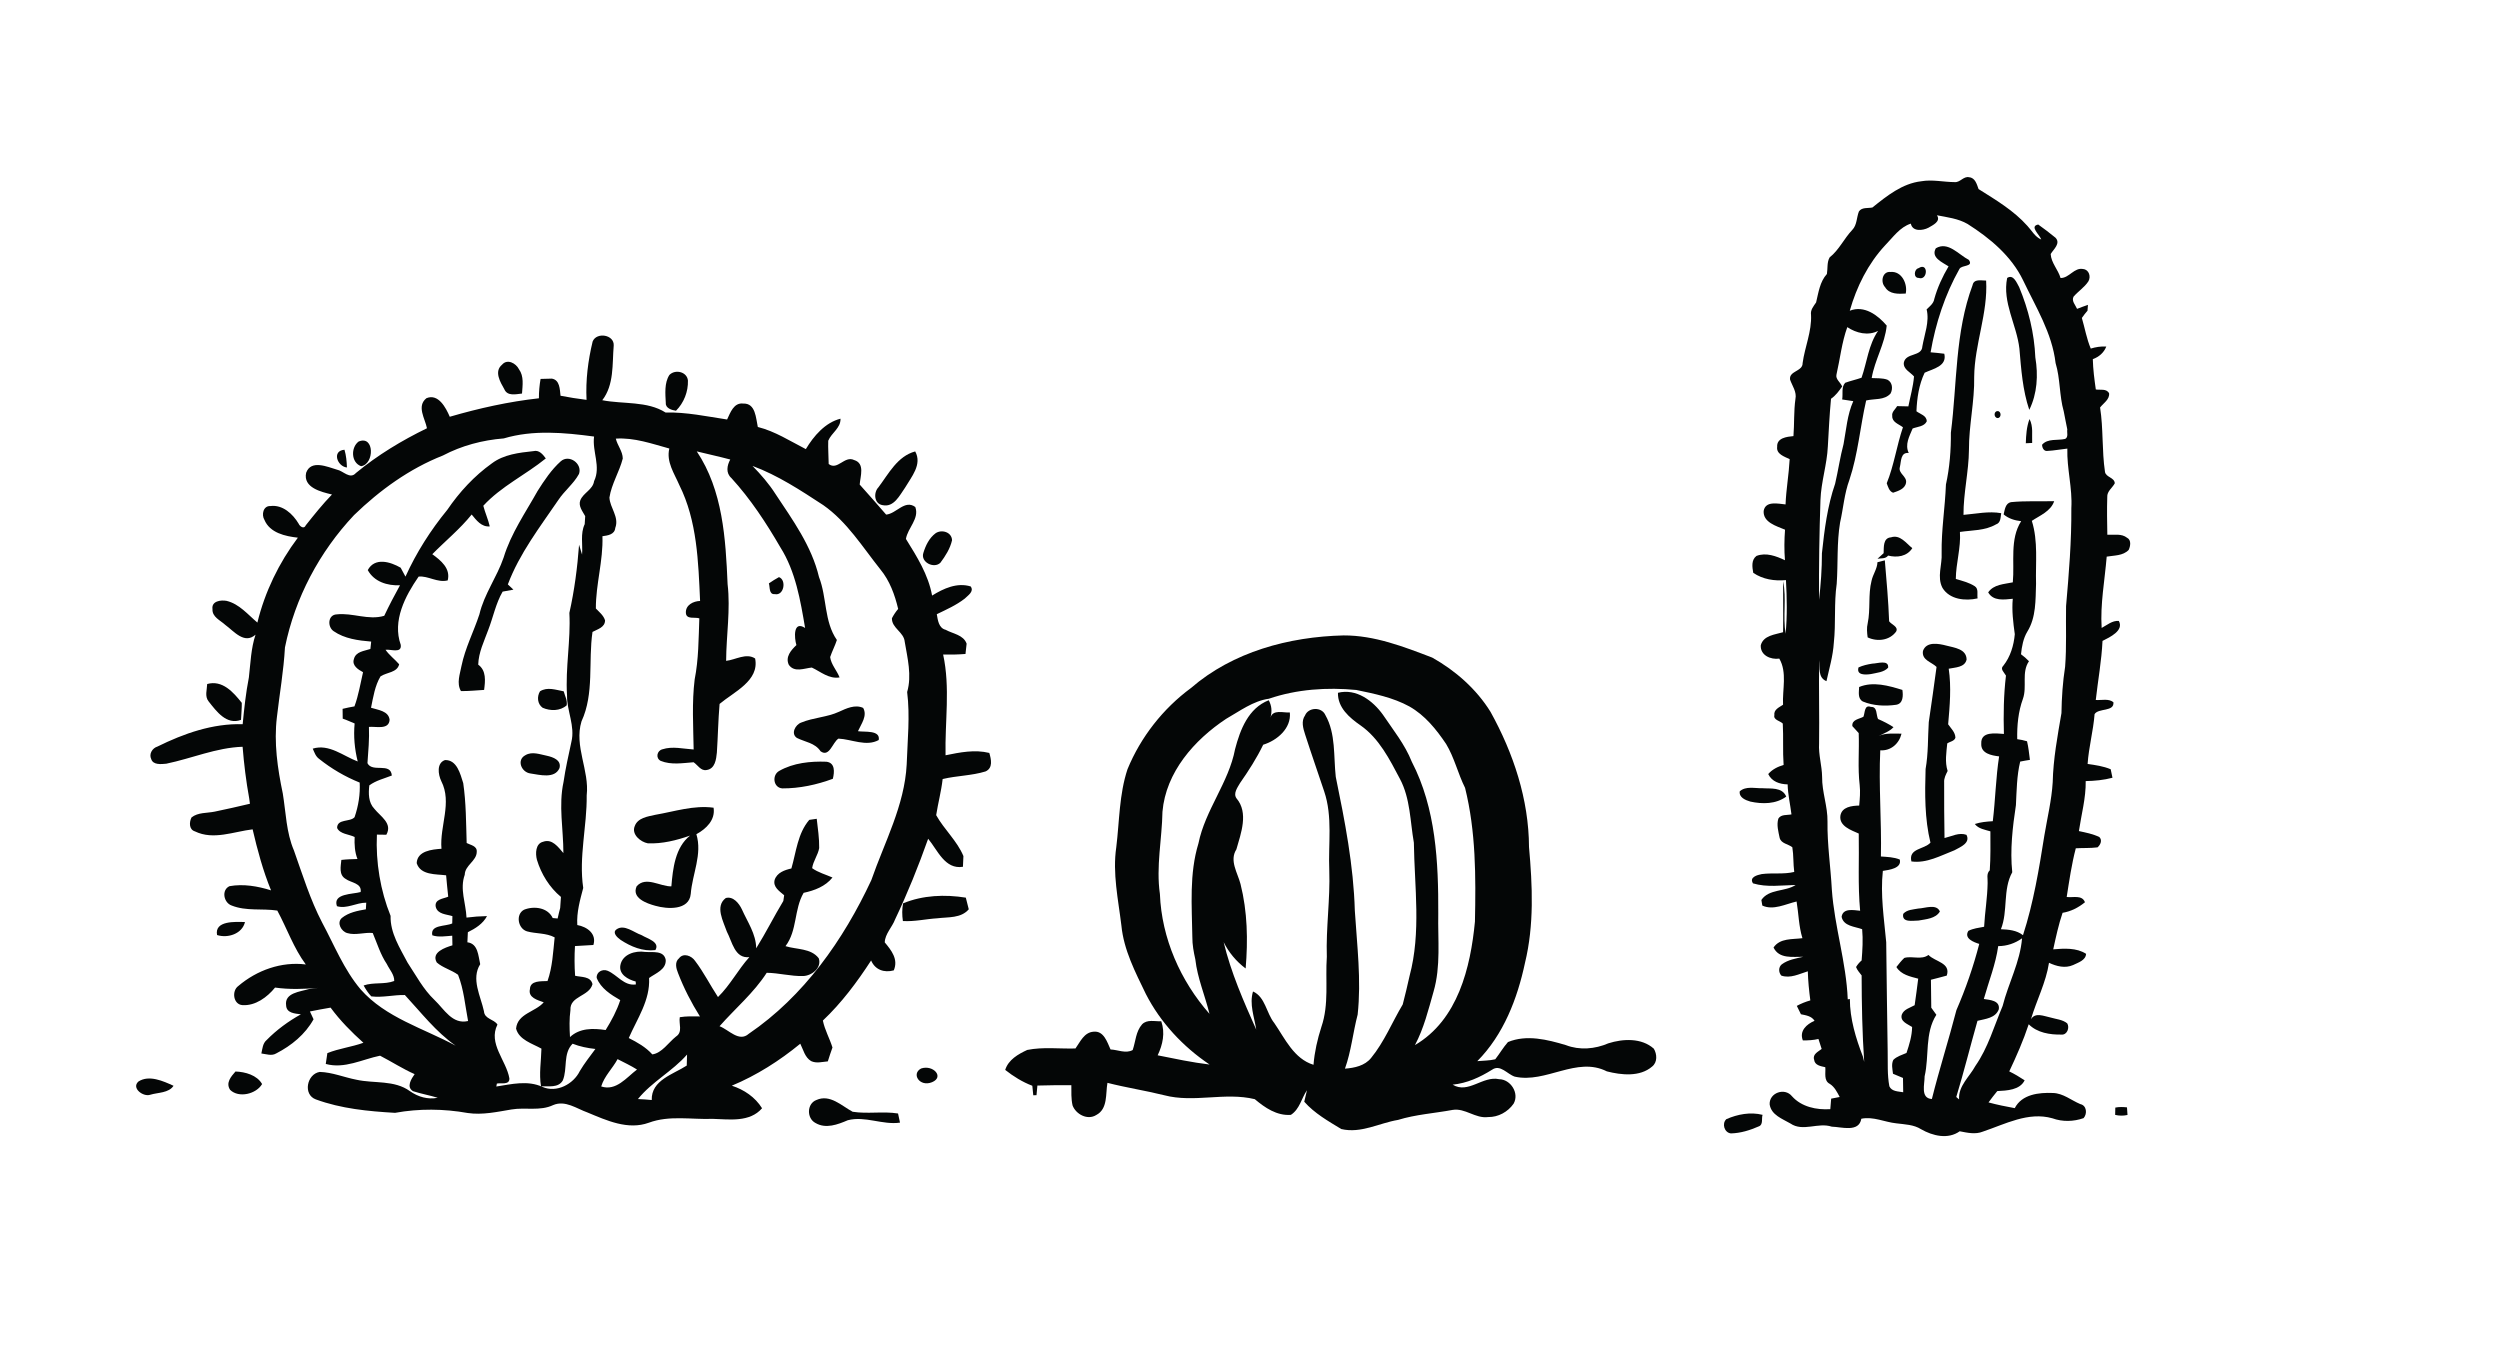 <svg width="480" height="261" viewBox="0 0 480 261" fill="none" xmlns="http://www.w3.org/2000/svg">
<path d="M118.574 203.352C117.613 205.145 116.032 206.606 115.43 208.597C118.288 209.546 120.286 206.889 122.304 205.347C121.1 204.589 119.807 203.991 118.574 203.352ZM122.483 211.018C123.367 211.061 124.25 211.111 125.133 211.204C125.02 207.389 129.254 206.276 131.855 204.589C131.876 203.858 131.878 203.16 131.915 202.472C129.101 205.693 125.156 207.7 122.483 211.018V211.018ZM118.235 84.216C118.538 85.527 119.552 86.644 119.573 88.032C118.921 90.6 117.418 92.897 117.011 95.523C117.099 97.517 118.93 99.253 118.13 101.366C118.008 102.647 116.677 102.814 115.669 102.955C115.833 107.639 114.385 112.176 114.406 116.831C115.05 117.513 115.875 118.14 116.171 119.11C116.157 120.471 114.727 120.805 113.759 121.33C112.925 127.024 114.13 133.125 111.646 138.508C110.199 143.3 113.199 147.903 112.646 152.712C112.715 158.652 111.102 164.52 111.979 170.484C111.368 172.806 110.689 175.152 110.84 177.607C112.728 177.95 114.596 179.279 113.931 181.438C112.754 181.516 111.571 181.558 110.394 181.644C110.281 183.53 110.286 185.436 110.419 187.345C111.593 187.643 113.395 187.404 113.759 188.955C113.138 191.345 109.364 191.212 109.526 193.923C109.29 195.635 109.334 197.371 109.438 199.119C111.309 197.36 113.877 197.407 116.283 197.765C117.415 195.942 118.431 194.048 119.092 192.025C117.301 190.987 115.353 189.774 114.568 187.761C114.464 186.61 115.699 185.981 116.666 186.391C118.532 187.176 119.815 189.348 122.088 189.013C122.075 188.868 122.066 188.587 122.052 188.45C120.6 188.077 118.781 187.098 119.113 185.312C119.513 183.188 121.984 182.484 123.839 182.767C125.231 182.9 127.474 182.393 127.82 184.309C127.92 186.175 125.858 186.874 124.624 187.775C124.852 192.044 122.344 195.572 120.723 199.303C122.359 200.133 123.984 201.038 125.245 202.444C127.082 202.198 128.357 200.15 129.793 199.017C131.154 198.136 130.28 196.546 130.519 195.302C131.802 195.092 133.094 195.137 134.386 195.157C132.726 192.506 131.299 189.734 130.182 186.827C129.808 185.914 129.511 184.706 130.373 183.99C131.222 182.874 132.794 183.515 133.456 184.495C135.112 186.669 136.344 189.137 137.853 191.435C140.198 189.145 141.695 186.193 143.874 183.77C141.049 184.081 140.581 180.784 139.562 178.891C138.895 176.924 137.217 174.009 139.355 172.419C140.77 172.034 141.896 173.436 142.441 174.591C143.513 177.013 145.157 179.306 145.189 182.072C147.044 179.104 148.597 175.966 150.4 172.988C150.442 172.717 150.517 172.158 150.559 171.887C149.645 171.104 148.383 170.31 148.728 168.942C149.193 167.534 150.654 167.04 151.947 166.745C152.871 163.572 153.142 160.031 155.378 157.415C155.728 157.365 156.445 157.258 156.813 157.209C157.024 159.061 157.311 160.933 157.283 162.829C157.057 164.167 156.132 165.307 155.931 166.688C157.098 167.529 158.517 167.901 159.836 168.483C158.477 170.189 156.387 170.98 154.298 171.423C152.429 174.62 153.106 178.638 150.817 181.662C152.959 182.335 155.699 182.03 157.2 183.987C157.838 185.801 155.836 187.377 154.176 187.398C151.843 187.459 149.539 186.807 147.209 186.775C144.725 190.635 141.169 193.614 138.153 197.034C139.938 197.706 141.893 200.152 143.753 198.495C154.347 191.283 161.937 180.472 167.292 168.993C169.831 161.688 173.672 154.659 174.083 146.792C174.241 142.151 174.748 137.477 174.173 132.866C175.097 129.685 174.238 126.376 173.707 123.213C173.555 121.363 171.195 120.598 171.249 118.702C171.591 118.048 171.982 117.455 172.448 116.915C171.802 114.191 170.824 111.492 169.031 109.322C165.597 105.021 162.654 100.198 158.074 96.988C153.73 94.15 149.362 91.269 144.479 89.455C146.091 91.109 147.632 92.871 148.886 94.838C152.199 99.833 155.842 104.854 157.247 110.791C158.786 114.714 158.205 119.318 160.681 122.877C160.327 123.99 159.761 125.037 159.389 126.158C159.577 127.602 160.677 128.722 161.2 130.064C159.157 130.406 157.59 128.975 155.868 128.168C154.384 128.322 152.522 129.171 151.451 127.643C150.737 126.108 151.897 124.831 152.911 123.855C152.491 122.482 152.256 119.072 154.579 120.568C153.682 115.284 152.76 109.719 149.829 105.083C147.104 100.386 144.111 95.817 140.431 91.79C139.318 90.814 139.58 89.375 140.209 88.227C138.072 87.656 135.916 87.195 133.778 86.666C138.789 94.16 139.325 103.424 139.698 112.147C140.274 117.047 139.445 121.967 139.416 126.884C141.217 126.688 143.273 125.309 144.985 126.429C145.842 130.716 140.888 132.848 138.16 135.152C137.892 138.267 137.847 141.372 137.639 144.488C137.509 145.778 137.303 147.618 135.663 147.844C134.568 148.068 133.955 146.868 133.17 146.352C131.081 146.505 128.866 146.91 126.848 146.087C125.825 145.548 126.138 144.127 127.175 143.867C129.107 143.233 131.202 143.778 133.181 143.902C133.112 139.416 132.824 134.898 133.376 130.447C134.141 126.581 134.125 122.632 134.271 118.723C133.445 118.427 131.769 119.009 131.688 117.679C131.604 116.154 133.122 115.423 134.417 115.383C134.077 107.877 133.866 100.018 130.437 93.148C129.479 90.917 127.892 88.677 128.51 86.116C125.141 85.195 121.789 83.985 118.235 84.216V84.216ZM96.727 84.175C92.642 84.501 88.656 85.553 85.036 87.458C78.609 89.99 72.918 94.116 67.975 98.902C61.343 105.937 56.623 114.822 54.711 124.305C54.464 128.799 53.675 133.218 53.166 137.679C52.567 142.589 53.285 147.535 54.297 152.354C54.899 156.013 54.952 159.826 56.436 163.289C58.09 167.956 59.555 172.72 61.846 177.124C64.181 181.47 66.014 186.134 69.232 189.952C74.046 195.407 81.289 197.416 87.49 200.775C83.686 198.114 80.856 194.409 77.735 191.045C75.584 190.992 73.449 191.578 71.287 191.304C70.684 190.674 70.22 189.946 69.815 189.211C71.715 188.542 73.818 189.07 75.693 188.349C75.728 187.133 74.769 186.145 74.279 185.11C73.047 183.271 72.418 181.16 71.565 179.136C69.953 178.971 68.292 179.622 66.706 179.16C65.523 178.871 64.585 177.16 65.64 176.245C66.955 175.185 68.648 174.867 70.247 174.589C70.265 174.267 70.309 173.63 70.318 173.315C68.404 173.303 66.59 174.562 64.692 173.989C63.835 171.514 67.726 171.718 69.245 171.268C69.498 169.531 67.38 169.513 66.356 168.744C65.016 167.974 65.429 166.31 65.54 165.105C66.556 164.981 67.595 164.959 68.633 164.929C68.102 163.569 68.032 162.121 68.09 160.702C67.007 160.161 65.281 160.163 64.727 158.973C64.711 157.16 67.234 157.878 68.079 156.898C68.812 154.75 69.182 152.505 69.059 150.256C66.258 149.129 63.622 147.583 61.267 145.703C60.592 145.216 60.359 144.435 60.047 143.737C63.197 142.772 65.903 145.163 68.681 146.203C68.085 143.812 67.857 141.356 68.088 138.903C67.331 138.61 66.559 138.222 65.801 137.979C65.797 137.519 65.781 136.566 65.778 136.098C66.532 135.915 67.284 135.758 68.054 135.627C68.846 133.496 69.191 131.243 69.704 129.062C68.782 128.568 67.537 127.784 67.946 126.554C68.303 125.075 69.947 125.003 71.116 124.602C71.159 124.254 71.231 123.541 71.267 123.185C68.788 122.978 66.16 122.64 64.058 121.185C62.83 120.359 62.93 118.022 64.659 117.96C67.707 117.613 70.726 119.145 73.773 118.236C74.714 116.247 75.731 114.302 76.798 112.375C74.37 112.476 71.84 111.706 70.61 109.459C71.958 106.954 74.953 107.856 76.928 109.001C77.236 109.554 77.543 110.124 77.849 110.712C79.938 106.1 82.671 101.804 85.88 97.888C88.215 94.466 91.059 91.382 94.438 88.968C96.725 87.246 99.661 86.913 102.426 86.617C103.497 86.341 104.229 87.238 104.794 88.02C100.892 91.185 96.236 93.367 92.794 97.106C93.131 98.426 93.724 99.702 94.034 101.072C92.414 101.205 91.465 99.876 90.56 98.787C88.311 101.582 85.506 103.859 83 106.408C84.618 107.586 86.548 109.121 85.963 111.436C84.017 111.942 82.177 110.511 80.376 110.707C77.794 114.445 75.303 119.19 76.941 123.806C77.181 125.531 74.978 124.601 74.021 124.761C74.74 125.802 75.799 126.573 76.639 127.541C76.262 129.155 74.239 129.072 73.059 129.864C71.978 131.671 71.662 133.832 71.237 135.887C72.544 136.316 74.615 136.477 74.804 138.209C74.662 140.205 72.149 139.427 70.835 139.568C70.93 141.894 70.72 144.211 70.552 146.529C71.494 148.419 75.017 146.281 75.232 148.9C73.769 149.479 72.194 149.843 70.907 150.793C70.736 152.32 70.712 154.072 71.869 155.279C73.027 156.75 75.422 158.069 74.177 160.271C73.735 160.258 72.825 160.249 72.366 160.245C72.122 165.522 73.037 171.027 74.993 175.847C74.9 179.129 76.775 182.007 78.252 184.823C79.876 187.268 81.255 189.937 83.426 191.998C85.282 193.752 86.839 196.749 89.871 196.035C89.3 193.058 89.064 189.988 87.945 187.157C86.67 186.219 85.022 185.824 83.86 184.795C82.742 182.832 85.473 181.931 86.864 181.503C86.84 180.855 86.84 180.243 86.831 179.655C85.561 179.738 84.235 179.998 83.004 179.581C82.57 177.501 85.519 177.916 86.83 177.299C86.84 176.95 86.852 176.244 86.862 175.895C85.706 175.531 84.029 175.551 83.662 174.12C83.381 172.623 85.118 172.57 86.057 172.163C85.901 170.78 85.778 169.415 85.655 168.059C83.688 167.807 80.745 168.073 80.004 165.72C80.114 163.358 82.954 163.09 84.762 162.963C84.392 158.604 86.851 154.114 84.723 149.969C84.105 148.675 83.809 146.497 85.442 145.931C87.741 145.869 88.386 148.618 88.94 150.361C89.496 154.163 89.48 158.017 89.6 161.858C90.329 162.253 91.619 162.4 91.535 163.538C91.536 165.308 89.267 166.12 89.232 167.948C88.243 170.702 89.451 173.408 89.568 176.177C90.866 176.009 92.187 175.911 93.507 175.889C92.725 177.364 91.295 178.259 89.828 178.983C89.793 179.603 89.758 180.249 89.739 180.921C91.808 181.184 91.818 183.507 92.198 185.126C90.415 187.968 92.288 191.229 92.919 194.157C93.021 195.682 94.842 195.658 95.51 196.715C93.678 200.372 97.203 203.578 97.802 207.049C97.858 208.378 96.196 207.872 95.4 208.045C95.371 208.189 95.32 208.477 95.291 208.612C98.213 208.159 101.324 207.379 104.146 208.685C106.86 209.885 110.108 208.157 111.328 205.639C112.213 204.15 113.29 202.793 114.316 201.401C112.815 201.24 111.326 200.942 109.937 200.392C108.054 202.304 109.002 205.164 108.061 207.435C107.201 208.942 105.3 208.496 103.876 208.584C103.469 206.164 103.903 203.752 103.955 201.337C102.196 200.359 99.638 199.648 99.087 197.488C99.365 194.578 102.811 194.302 104.395 192.441C103.241 192.025 101.366 191.555 101.744 189.923C101.793 188.206 103.896 188.436 105.123 188.36C106.076 185.673 106.192 182.792 106.493 179.976C104.842 179.095 102.913 179.304 101.183 178.821C99.445 178.304 98.953 175.55 100.612 174.67C102.497 173.907 105.168 174.221 106.122 176.264C106.343 176.288 106.818 176.327 107.064 176.351C107.229 175.641 107.376 174.981 107.556 174.323C107.602 173.592 107.657 172.888 107.701 172.208C105.49 170.376 103.912 167.812 103.088 165.075C102.774 163.875 102.819 161.962 104.275 161.62C106.013 160.972 107.19 162.656 108.17 163.79C108.181 159.238 107.213 154.659 108.201 150.126C108.573 147.533 109.164 144.989 109.705 142.443C110.455 139.41 108.818 136.496 108.87 133.486C108.535 128.201 109.603 122.956 109.319 117.681C110.284 113.378 110.86 108.978 111.181 104.589C111.359 105.206 111.545 105.833 111.756 106.485C111.915 104.507 111.394 102.485 112.263 100.638C112.287 100.094 112.327 99.585 112.358 99.1C111.848 98.167 111.009 97.165 111.414 96.07C111.983 94.614 113.829 94.028 114.063 92.385C115.41 89.59 113.68 86.707 114.06 83.817C108.322 83.049 102.364 82.497 96.727 84.175V84.175ZM113.788 65.567C114.53 63.699 117.994 64.24 117.831 66.379C117.536 69.894 117.933 73.878 115.637 76.842C119.647 77.628 124.252 76.96 127.788 79.204C131.755 79.104 135.679 79.947 139.602 80.544C140.217 79.242 140.887 77.254 142.709 77.484C145.094 77.399 145.122 80.284 145.5 81.979C148.803 82.805 151.693 84.682 154.721 86.232C156.222 83.722 158.44 81.122 161.379 80.389C161.43 82.211 159.652 83.088 159.021 84.618C158.971 86.089 159.09 87.581 159.107 89.088C160.796 90.403 162.149 87.421 163.987 88.325C166.121 88.972 165.175 91.438 165.061 93.035C166.777 94.93 168.449 96.866 170.138 98.803C172.074 98.654 173.728 95.851 175.736 97.346C176.557 99.581 174.286 101.355 173.936 103.472C176.043 106.875 178.234 110.324 178.962 114.352C181.153 112.985 183.774 111.792 186.371 112.597C187.084 113.579 185.82 114.334 185.224 114.938C183.597 116.202 181.693 117.042 179.864 117.926C180.062 119.038 180.214 120.582 181.557 120.918C182.939 121.689 184.993 121.883 185.591 123.585C185.535 124.077 185.421 125.069 185.373 125.561C183.941 125.674 182.51 125.709 181.082 125.669C182.474 132.064 181.405 138.543 181.545 145.013C184.3 144.453 187.141 143.87 189.947 144.563C190.303 145.781 190.698 147.452 189.224 148.116C186.546 148.942 183.705 148.921 180.989 149.575C180.728 151.899 180.11 154.179 179.746 156.508C181.267 159.257 183.758 161.429 184.976 164.365C184.962 164.875 184.916 165.904 184.884 166.422C181.422 166.987 180.023 163.22 178.204 161.042C176.345 166.298 174.258 171.48 171.86 176.517C171.307 178.007 169.926 179.295 169.871 180.936C171.146 182.469 172.518 184.176 171.607 186.311C169.772 186.812 168.019 186.218 167.254 184.409C164.566 188.553 161.594 192.544 157.992 195.947C158.349 197.744 159.29 199.37 159.835 201.121C159.53 201.998 159.216 202.857 158.943 203.785C157.868 203.873 156.744 204.216 155.729 203.728C154.524 203.004 154.242 201.55 153.654 200.393C149.664 203.666 145.288 206.46 140.509 208.451C142.861 209.215 144.99 210.646 146.316 212.785C143.941 215.525 140.061 214.913 136.839 214.821C132.742 214.977 128.513 214.1 124.575 215.562C120.568 217.022 116.462 215.118 112.812 213.602C110.698 212.853 108.533 211.192 106.216 212.172C103.689 213.377 100.879 212.565 98.212 213.017C95.45 213.475 92.624 214.117 89.803 213.697C85.206 212.877 80.451 212.827 75.85 213.666C70.702 213.367 65.509 212.87 60.651 211.09C58.116 210.175 58.918 206.208 61.388 205.81C63.794 205.878 66.055 206.845 68.416 207.303C71.84 208.073 75.716 207.315 78.716 209.51C80.301 210.61 82.132 211.148 84.049 210.777C82.489 210.29 80.872 210.014 79.312 209.51C77.948 208.706 78.98 207.127 79.609 206.235C77.315 205.216 75.201 203.846 72.971 202.693C69.556 203.388 66.142 205.273 62.546 204.278C62.62 203.761 62.761 202.718 62.852 202.201C65.09 201.295 67.505 201.032 69.775 200.212C67.476 198.147 65.301 195.95 63.474 193.464C62.149 193.69 60.815 193.933 59.505 194.202C59.73 194.677 59.963 195.168 60.203 195.703C58.598 198.601 55.967 200.747 53.04 202.254C52.157 202.791 51.13 202.387 50.181 202.267C50.394 201.345 50.432 200.326 51.199 199.684C53.126 197.722 55.368 196.084 57.771 194.748C56.618 194.597 55.012 194.534 54.935 193.043C54.579 190.599 57.648 190.414 59.33 189.892C59.92 189.798 60.509 189.73 61.106 189.679C58.343 189.906 55.558 190.006 52.812 189.613C51.305 191.467 49.036 193.147 46.548 192.983C44.773 192.864 44.448 190.243 45.759 189.31C49.317 186.281 54.036 184.585 58.716 185.178C56.372 182.023 55.1 178.26 53.241 174.829C50.335 174.389 47.264 174.982 44.471 173.857C42.938 173.319 42.471 170.873 44.066 170.144C46.726 169.667 49.486 170.145 52.041 170.949C50.49 167.161 49.428 163.209 48.503 159.235C44.857 159.667 40.981 161.352 37.431 159.626C36.233 159.26 36.334 157.791 36.775 156.944C38.038 155.942 39.751 156.144 41.24 155.829C43.483 155.357 45.743 154.859 47.987 154.319C47.961 154.063 47.882 153.542 47.847 153.286C47.251 150.001 46.843 146.689 46.58 143.38C41.529 143.543 36.816 145.621 31.929 146.63C30.948 146.722 29.403 146.907 29.036 145.748C28.554 144.756 29.25 143.636 30.228 143.34C35.293 140.838 40.854 138.869 46.592 139.049C46.882 136.029 47.206 133.026 47.783 130.073C48.109 127.3 48.18 124.503 49.063 121.856C46.916 123.769 44.922 121.194 43.246 119.972C42.293 119.094 40.703 118.454 40.797 116.95C40.577 115.395 42.404 115.158 43.513 115.368C45.947 115.956 47.582 117.994 49.419 119.535C50.854 113.654 53.556 108.064 57.191 103.232C54.773 102.968 51.806 102.314 50.771 99.817C50.169 98.838 50.525 97.096 51.918 97.161C54.266 96.862 56.223 98.67 57.344 100.557C57.559 101.073 58.376 101.675 58.714 100.851C60.328 98.821 61.943 96.799 63.74 94.944C61.678 94.452 58.153 93.629 58.779 90.77C59.711 88.21 62.836 89.627 64.692 90.173C65.928 90.412 67.19 92.107 68.341 90.813C72.506 87.374 77.137 84.579 81.978 82.224C81.614 80.359 79.945 77.988 81.878 76.452C84.159 75.505 85.612 78.277 86.354 80.017C91.973 78.382 97.668 77.114 103.471 76.47C103.465 75.211 103.577 73.964 103.79 72.753C104.335 72.734 105.416 72.714 105.961 72.695C107.494 72.96 107.477 74.738 107.621 75.984C109.271 76.295 110.939 76.572 112.618 76.773C112.428 72.999 112.901 69.226 113.788 65.567" fill="#040606"/>
<path d="M96.393 70.023C97.397 68.835 99.064 69.733 99.643 70.898C100.626 72.245 100.33 73.981 100.226 75.561C99.074 75.681 97.419 76.119 96.837 74.741C96.051 73.358 94.825 71.315 96.393 70.023Z" fill="#040606"/>
<path d="M128.523 71.993C129.628 70.85 131.919 71.357 132.083 73.064C132.151 75.184 131.306 77.347 129.791 78.861C128.995 78.753 127.771 78.386 127.834 77.384C127.74 75.612 127.535 73.513 128.523 71.993" fill="#040606"/>
<path d="M168.655 93.568C170.627 90.944 172.304 87.597 175.717 86.673C177.101 89.171 174.992 91.544 173.775 93.629C172.738 95.097 171.632 97.473 169.443 96.985C167.808 96.718 167.691 94.57 168.655 93.568Z" fill="#040606"/>
<path d="M68.853 84.776C71.918 83.494 71.92 89.118 69.331 89.512C67.393 88.819 67.331 85.924 68.853 84.776Z" fill="#040606"/>
<path d="M66.613 89.759C64.73 89.561 63.676 86.537 66.14 86.351C66.466 87.45 66.57 88.584 66.613 89.759Z" fill="#040606"/>
<path d="M107.657 88.577C109.246 87.15 111.856 89.011 111.17 90.991C110.147 92.876 108.373 94.222 107.181 96.026C103.656 101.201 99.734 106.279 97.507 112.206C97.78 112.452 98.311 112.952 98.576 113.214C98.063 113.302 97.028 113.494 96.506 113.59C95.182 115.875 94.69 118.515 93.735 120.964C92.95 123.128 91.886 125.242 91.819 127.614C93.395 128.748 93.176 130.75 92.949 132.462C91.449 132.539 89.989 132.718 88.501 132.685C87.617 131.179 88.322 129.404 88.604 127.863C89.315 124.404 90.953 121.277 92.042 117.964C92.953 114.059 95.419 110.802 96.701 107.035C98.099 102.43 100.884 98.442 103.215 94.271C104.507 92.24 105.858 90.185 107.657 88.577" fill="#040606"/>
<path d="M179.632 102.383C180.787 101.591 182.736 102.14 182.793 103.724C182.433 105.322 181.525 106.751 180.552 108.05C179.318 109.249 176.692 107.932 177.287 106.154C177.719 104.728 178.415 103.293 179.632 102.383" fill="#040606"/>
<path d="M147.623 112.013C148.257 111.563 148.906 111.173 149.563 110.809C151.054 111.345 150.531 114.461 148.747 114.07C147.595 114.173 147.859 112.692 147.623 112.013" fill="#040606"/>
<path d="M103.68 132.732C105.084 131.827 106.759 132.471 108.232 132.734C108.462 133.608 108.957 134.456 108.802 135.422C107.545 136.543 105.665 136.532 104.194 135.895C103.168 135.177 103.064 133.736 103.68 132.732" fill="#040606"/>
<path d="M39.778 131.331C42.694 130.512 44.804 132.895 46.422 134.949C46.443 136.021 46.319 137.098 46.278 138.212C43.484 139.247 41.568 136.581 40.057 134.674C39.268 133.707 39.747 132.411 39.778 131.331" fill="#040606"/>
<path d="M161.101 136.654C162.515 136.005 164.188 135.21 165.725 135.918C166.592 137.44 165.339 139.012 164.73 140.39C165.992 140.596 169.068 140.122 168.715 142.086C166.312 143.405 163.529 141.93 160.98 141.815C159.854 142.515 159.241 145.501 157.541 144.236C156.481 142.623 154.571 142.475 153.003 141.682C151.767 140.856 152.736 139.105 153.844 138.728C156.186 137.757 158.807 137.721 161.101 136.654" fill="#040606"/>
<path d="M100.889 144.99C102.17 144.226 103.693 144.848 105.013 145.107C106.163 145.361 107.84 145.936 107.421 147.482C106.502 149.582 103.607 148.76 101.845 148.506C100.098 148.286 99.128 145.893 100.889 144.99Z" fill="#040606"/>
<path d="M149.621 148.01C152.319 146.47 155.605 146.138 158.656 146.251C160.378 146.444 160.224 148.244 159.907 149.528C156.811 150.674 153.507 151.388 150.198 151.371C148.449 151.236 148.178 148.795 149.621 148.01Z" fill="#040606"/>
<path d="M125.813 156.445C129.516 155.81 133.209 154.563 137.007 155.079C137.382 157.429 135.589 159.14 133.705 160.167C134.88 164.029 132.919 167.802 132.622 171.648C132.31 174.829 128.123 174.566 125.836 173.914C124.155 173.458 121.216 172.421 122.241 170.161C124.008 168.17 126.732 170.23 128.903 170.181C129.187 166.768 129.626 162.697 132.498 160.43C129.903 161.343 127.152 162.039 124.381 161.918C122.985 161.657 121.214 160.211 121.863 158.63C122.437 157.013 124.375 156.77 125.813 156.445" fill="#040606"/>
<path d="M173.392 173.443C177.181 171.866 181.431 171.707 185.437 172.348C185.62 173.076 185.795 173.822 186.003 174.585C184.507 176.338 182.056 176.047 179.981 176.311C177.765 176.444 175.589 176.977 173.355 176.837C173.184 175.684 173.182 174.552 173.392 173.443" fill="#040606"/>
<path d="M118.357 178.449C119.834 177.368 121.717 179.055 123.225 179.566C124.228 180.198 126.78 180.841 125.833 182.414C123.408 182.711 121.147 181.761 119.175 180.472C118.583 180.055 117.479 179.105 118.357 178.449" fill="#040606"/>
<path d="M41.675 179.526C41.15 176.721 45.21 176.989 47.038 177.033C46.497 179.306 43.732 180.189 41.675 179.526Z" fill="#040606"/>
<path d="M45.21 205.731C47.08 205.793 49.351 206.419 50.323 208.14C49.205 210.048 45.854 210.888 44.182 209.25C43.293 207.897 44.366 206.702 45.21 205.731Z" fill="#040606"/>
<path d="M26.588 207.644C28.616 206.34 31.304 207.548 33.32 208.473C32.395 209.876 30.323 209.741 28.847 210.192C27.514 210.665 25.148 208.904 26.588 207.644Z" fill="#040606"/>
<path d="M156.573 215.612C154.863 214.721 154.892 211.905 156.75 211.201C159.361 210.024 161.593 212.325 163.705 213.457C166.585 213.914 169.537 213.326 172.425 213.791C172.515 214.236 172.703 215.109 172.801 215.545C169.426 216.028 166.117 214.224 162.783 215.082C160.853 215.903 158.565 216.791 156.573 215.612" fill="#040606"/>
<path d="M383.657 181.654C383.169 185.146 381.84 188.429 380.891 191.806C382.034 191.993 384.024 192.072 383.772 193.775C383.147 195.485 381.186 195.621 379.677 195.995C378.298 200.852 377.076 205.773 375.603 210.623C375.747 210.738 376.02 210.975 376.142 211.09C375.984 208.482 378.139 206.758 379.275 204.66C381.718 201.161 382.86 197.022 384.505 193.15C385.612 188.767 387.86 184.715 388.234 180.159C386.876 181.122 385.324 181.654 383.657 181.654V181.654ZM354.681 62.809C353.617 65.754 353.301 68.873 352.604 71.905C352.374 72.81 353.387 73.421 353.696 74.204C353.086 75.073 352.453 75.95 351.555 76.561C351.268 79.607 351.117 82.668 350.945 85.721C350.786 89.184 349.651 92.518 349.529 95.981C349.314 102.368 349.213 108.763 349.256 115.165C349.594 112.198 349.816 109.216 349.809 106.227C350.283 101.729 350.866 97.152 352.346 92.863C352.935 90.341 353.294 87.769 353.962 85.269C354.48 82.495 354.667 79.636 355.83 77.02C355.098 76.906 354.401 76.798 353.696 76.697C353.89 75.634 353.488 74.34 354.278 73.493C355.313 73.112 356.384 72.889 357.418 72.522C358.46 69.548 358.747 66.193 360.594 63.527C358.683 64.519 356.384 63.958 354.681 62.809V62.809ZM371.896 41.333C372.686 42.533 371.106 43.222 370.258 43.725C369.158 44.3 367.182 44.501 366.881 42.935C364.761 43.618 363.454 45.565 361.952 47.095C358.661 50.637 356.47 55.049 355.155 59.662C357.921 58.555 360.536 60.495 362.246 62.514C361.909 66.034 359.94 69.124 359.365 72.587C360.371 72.652 361.413 72.552 362.383 72.903C363.353 73.392 363.468 74.657 362.987 75.555C361.801 76.891 359.868 76.51 358.302 76.891C357.145 81.935 356.743 87.194 355.083 92.138C354.106 94.781 353.919 97.598 353.294 100.335C352.647 104.208 352.92 108.181 352.647 112.097C352.109 115.847 352.504 119.655 352.094 123.42C351.936 125.92 351.225 128.335 350.679 130.785C348.998 130.109 349.436 128.169 349.278 126.754C349.184 132.078 349.342 137.416 349.263 142.755C349.134 144.917 349.817 147.008 349.845 149.164C349.809 152.066 350.93 154.833 350.88 157.75C350.815 162.125 351.484 166.451 351.714 170.812C352.216 177.903 354.487 184.765 354.767 191.878C354.868 191.871 355.076 191.828 355.17 191.806C355.184 195.628 356.312 199.336 357.677 202.864C357.742 203.122 357.871 203.625 357.928 203.884C357.548 198.359 357.447 192.812 357.433 187.28C357.038 186.755 356.578 186.266 356.362 185.67C356.649 185.189 357.009 184.765 357.433 184.406C357.591 182.401 357.72 180.396 357.533 178.406C356.118 177.882 353.962 177.846 353.589 176.028C353.847 174.282 355.917 174.756 357.145 174.864C356.686 169.928 356.98 164.985 356.879 160.042C355.414 159.388 353.107 158.619 353.352 156.643C353.617 154.904 355.565 154.703 356.966 154.667C357.088 153.353 357.203 152.045 357.059 150.751C356.664 147.425 356.994 144.077 356.872 140.75C356.563 140.42 355.953 139.752 355.651 139.414C355.522 138.149 356.958 138.07 357.778 137.618C358.101 136.827 357.928 135.24 359.215 135.728C360.486 135.656 360.192 137.23 360.58 138.049C361.614 138.494 362.599 138.997 363.554 139.615C362.793 140.448 361.701 140.793 360.723 141.311C362.089 140.657 363.633 140.908 365.092 140.858C364.646 142.769 363.044 144.199 361.011 144.062C360.687 150.859 361.284 157.649 361.133 164.446C362.34 164.532 363.612 164.561 364.754 165.028C365.192 166.731 362.692 167.018 361.506 167.212C361.011 171.789 361.736 176.351 362.153 180.907C362.225 187.876 362.333 194.852 362.433 201.829C362.476 204.078 362.34 206.348 362.756 208.568C363.223 209.596 364.474 209.538 365.415 209.711C365.393 208.784 365.386 207.864 365.372 206.966C364.725 206.686 364.1 206.42 363.454 206.161C363.353 205.263 363.109 204.329 363.518 203.496C364.208 202.813 365.178 202.547 366.047 202.167C366.586 200.543 367.103 198.905 367.125 197.18C366.27 196.613 364.79 196.146 365.135 194.838C365.515 193.775 366.737 193.495 367.614 192.999C367.865 191.289 368.08 189.607 368.296 187.904C366.751 187.495 365.013 187.15 364.107 185.67C364.589 185.059 365.063 184.449 365.623 183.924C367.139 183.479 368.907 184.37 370.265 183.349C371.522 184.671 374.597 184.837 373.778 187.315C372.765 187.603 371.752 187.847 370.739 188.113C370.746 189.902 370.782 191.684 370.804 193.48C371.12 193.918 371.443 194.378 371.781 194.838C369.525 198.359 370.437 202.77 369.525 206.664C369.546 208.145 368.67 210.875 370.919 211.011C372.349 205.292 374.152 199.666 375.632 193.947C377.421 189.823 378.894 185.577 380.015 181.23C378.951 180.9 377.033 180.188 377.924 178.729C378.858 178.248 379.921 178.14 380.949 177.939C381.1 175.137 381.581 172.357 381.624 169.555C381.674 168.707 381.337 167.758 382.034 167.104C382.213 164.611 382.156 162.111 382.156 159.618C381.114 159.302 379.871 159.136 379.16 158.21C380.266 157.843 381.437 157.743 382.616 157.671C383.118 153.532 383.19 149.35 383.83 145.226C382.371 145.054 380.288 144.673 380.403 142.769C380.288 140.355 383.183 140.815 384.75 140.915C384.649 137.179 384.699 133.429 385.145 129.714C384.836 129.154 383.952 128.442 384.628 127.832C386 126.107 386.646 123.93 386.84 121.768C386.531 119.512 386.244 117.234 386.452 114.963C384.771 115.129 382.709 115.459 381.732 113.735C382.802 112.183 384.778 112.169 386.46 111.81C386.826 107.915 385.849 103.54 388.062 100.069C386.826 99.933 385.648 99.567 384.699 98.769C384.922 97.885 385.015 96.635 386.1 96.412C388.866 96.139 391.64 96.29 394.406 96.226C393.731 98.18 391.69 98.948 390.11 100.005C391.345 103.92 390.806 108.059 390.921 112.09C390.814 115.186 390.95 118.527 389.247 121.272C388.464 122.572 388.191 124.103 388.033 125.619C388.565 126.007 389.096 126.46 389.563 126.955C388.083 129.111 389.24 131.812 388.4 134.176C387.494 136.662 387.257 139.284 387.307 141.921C387.94 142 388.557 142.137 389.19 142.324C389.47 143.473 389.585 144.688 389.743 145.895C389.103 145.988 388.493 146.103 387.875 146.225C387.214 148.97 387.2 151.786 387.056 154.588C386.416 158.835 385.906 163.174 386.352 167.471C384.498 170.819 385.576 174.893 384.175 178.413C385.648 178.471 387.199 178.6 388.414 179.556C390.433 173.334 391.496 166.853 392.517 160.415C393.084 157.01 393.91 153.647 394.119 150.206C394.219 145.722 395.045 141.318 395.8 136.914C395.843 133.932 396.044 130.943 396.504 128.004C396.806 124.132 396.612 120.245 396.684 116.379C397.23 110.121 397.747 103.856 397.697 97.576C397.927 93.725 396.82 89.982 396.928 86.131C395.656 86.26 394.384 86.519 393.106 86.576C392.409 86.684 392.092 85.958 392.078 85.391C393.163 84.126 395.053 84.622 396.518 84.27C397.187 83.903 396.806 83.027 396.921 82.445C396.662 81.288 396.482 80.132 396.238 78.982C395.369 75.943 395.592 72.724 394.672 69.706C394.004 63.951 390.878 58.965 388.442 53.835C386.186 49.15 382.07 45.73 377.773 43C375.97 41.958 373.886 41.721 371.896 41.333V41.333ZM375.337 34.967C376.358 35.039 377.019 33.782 378.075 34.033C379.239 34.134 379.548 35.377 379.885 36.303C383.183 38.38 386.618 40.406 389.255 43.366C390.102 44.264 390.713 45.486 391.92 45.989C391.64 45.09 389.578 43.445 391.338 43.108C392.473 43.912 393.58 44.76 394.658 45.644C395.692 46.729 394.298 47.842 393.731 48.769C393.817 50.465 395.167 51.773 395.627 53.382C397.301 53.404 398.243 51.291 399.989 51.658C401.102 51.78 401.505 53.145 400.959 54.036C400.204 55.185 399.004 55.932 398.121 56.96C397.689 57.801 398.494 58.57 398.796 59.302C399.478 59.015 400.19 58.792 400.887 58.534C400.865 58.807 400.822 59.374 400.801 59.654C400.42 60.085 400.053 60.56 399.716 61.048C400.291 62.996 400.628 65.036 401.426 66.925C402.388 66.631 403.387 66.473 404.407 66.537C403.948 67.723 402.999 68.528 401.821 68.959C401.864 70.906 402.123 72.846 402.396 74.779C403.244 74.922 404.458 74.556 404.946 75.519C405.068 76.697 403.861 77.408 403.215 78.235C403.861 82.323 403.545 86.497 404.156 90.592C404.314 91.656 405.988 91.656 406.038 92.791C405.579 93.682 404.515 94.322 404.594 95.45C404.515 97.842 404.565 100.256 404.608 102.67C405.873 102.735 407.331 102.39 408.409 103.26C409.243 103.676 409.049 104.876 408.704 105.587C407.612 106.73 405.916 106.629 404.486 106.873C404.113 111.436 403.229 115.962 403.516 120.568C404.558 120.007 405.557 119.117 406.814 119.217C407.842 121.071 405.09 122.343 403.682 123.054C403.502 126.869 402.812 130.605 402.388 134.399C403.502 134.478 404.824 134.076 405.772 134.816C406.002 136.712 402.899 135.9 402.159 137.115C401.914 140.319 401.037 143.459 400.822 146.678C402.316 146.893 403.84 147.102 405.255 147.698C405.342 148.1 405.514 148.919 405.593 149.329C403.912 149.774 402.18 149.94 400.456 149.968C400.506 153.216 399.622 156.363 399.148 159.567C400.47 159.855 401.835 160.106 403.078 160.717C403.682 161.313 403.301 162.197 402.726 162.693C401.34 162.872 399.938 162.786 398.552 162.872C397.747 165.94 397.301 169.08 396.806 172.22C397.998 172.393 399.766 171.753 400.312 173.233C399.069 174.253 397.61 175.001 396.015 175.259C395.239 177.544 394.736 179.908 394.219 182.272C396.317 182.099 398.688 181.941 400.528 183.134C400.47 184.391 398.983 184.822 398.02 185.296C396.49 185.965 394.837 185.526 393.407 184.858C392.832 188.637 391.015 192.065 389.937 195.707C390.77 194.292 392.445 195.111 393.673 195.355C394.751 195.679 395.987 195.743 396.899 196.476C397.416 197.288 396.899 198.754 395.793 198.639C393.594 198.682 391.13 198.294 389.513 196.656C388.493 199.752 387.171 202.756 385.777 205.709C386.797 206.205 387.774 206.786 388.73 207.419C387.818 209.301 385.31 209.394 383.478 209.488C382.903 210.192 382.335 210.918 381.796 211.665C383.456 212.118 385.138 212.455 386.833 212.764C388.205 210.091 391.474 209.74 394.162 209.854C396.13 209.905 397.668 211.255 399.421 211.988C400.643 212.24 400.801 213.842 400.046 214.683C398.128 215.358 395.987 215.415 394.054 214.711C389.434 213.404 384.987 215.832 380.712 217.269C379.26 217.858 377.723 217.485 376.264 217.205C374.015 218.814 371.07 218.088 368.857 216.817C367.434 215.911 365.717 215.89 364.1 215.681C361.851 215.451 359.689 214.323 357.375 214.798C356.922 217.485 353.589 216.364 351.699 216.321C349.084 215.437 346.159 217.363 343.76 215.71C342.201 214.798 340.067 214.086 339.772 212.031C339.679 209.804 342.675 208.755 344.061 210.48C345.886 212.527 348.768 213.131 351.419 212.958C351.462 212.268 351.519 211.593 351.584 210.939C351.994 210.853 352.813 210.695 353.222 210.623C352.719 209.682 352.245 208.698 351.34 208.116C350.104 207.498 350.564 205.982 350.456 204.904C349.565 204.696 348.43 204.552 348.308 203.446C347.977 202.397 349.12 201.908 349.759 201.398C349.551 200.751 349.342 200.09 349.141 199.48C348.157 199.717 347.151 199.767 346.145 199.759C345.434 197.935 346.856 196.649 348.394 195.995C347.826 195.068 346.72 194.939 345.779 194.737C345.506 194.191 345.24 193.652 344.988 193.128C345.807 192.682 346.684 192.33 347.582 192.079C347.338 190.218 347.151 188.357 347.101 186.489C345.47 186.992 343.738 187.912 342.014 187.315C341.461 186.698 341.446 185.699 342.093 185.16C343.3 184.262 344.823 184.025 346.246 183.702C344.205 183.68 341.59 184.154 340.519 181.92C341.777 180.08 344.112 180.389 346.066 180.131C345.355 177.839 345.34 175.432 344.945 173.089C342.847 173.571 340.462 174.85 338.364 173.866C338.321 173.592 338.227 173.061 338.184 172.795C339.636 170.632 342.775 171.243 344.765 169.914C342.035 169.971 339.24 170.409 336.575 169.605C335.792 168.405 337.423 167.995 338.256 167.823C340.326 167.55 342.452 167.909 344.493 167.413C344.284 165.832 344.385 164.231 344.126 162.671C343.329 162.032 341.971 161.982 341.69 160.861C341.446 159.654 341.073 158.368 341.446 157.168C341.971 156.313 343.113 156.543 343.961 156.363C343.724 154.437 343.271 152.541 343.228 150.601C341.691 150.565 340.196 150.076 339.499 148.618C340.275 147.72 341.324 147.202 342.452 146.872C342.265 144.22 342.438 141.569 342.294 138.925C341.798 138.401 340.455 138.243 340.677 137.316C340.526 136.224 341.626 135.8 342.344 135.311C342.194 132.387 343.171 129.111 341.626 126.452C339.973 126.689 337.954 125.827 338.069 123.887C338.587 121.991 340.792 121.847 342.351 121.387C342.409 118.118 342.344 114.863 342.359 111.608C343.034 114.906 342.28 118.34 342.833 121.681C343.17 118.269 343.084 114.798 342.905 111.378C340.72 111.587 338.479 111.249 336.625 109.985C336.424 108.878 336.216 107.513 337.243 106.737C339.09 106.026 341.022 106.773 342.711 107.563C342.553 105.609 342.581 103.647 342.725 101.7C341.08 101.003 338.479 100.299 338.623 98.101C338.967 96.096 341.418 96.721 342.826 96.85C342.941 93.933 343.465 91.06 343.616 88.157C342.617 87.668 341.022 87.194 341.216 85.793C341.108 84.062 343.084 83.853 344.342 83.731C344.528 81.353 344.392 78.96 344.723 76.611C345.01 75.238 344.112 74.096 343.695 72.896C343.429 71.193 346.152 71.337 346.102 69.713C346.526 66.595 347.877 63.642 347.719 60.459C347.568 59.504 348.2 58.792 348.689 58.074C349.149 56.184 349.4 54.108 350.765 52.606C350.945 51.543 350.751 50.357 351.289 49.423C353.107 47.986 354.056 45.802 355.636 44.142C356.563 43.187 356.448 41.757 356.915 40.593C357.483 39.752 358.654 40.018 359.502 39.839C362.268 37.619 365.235 35.219 368.885 34.802C371.026 34.428 373.182 34.96 375.337 34.967" fill="#040606"/>
<path d="M371.68 47.67C374.015 46.269 376.063 48.899 378.017 49.898C378.98 51.27 376.673 50.832 376.221 51.622C373.433 56.558 371.637 62.062 370.674 67.644C371.55 67.716 372.427 67.802 373.304 67.917C373.871 70.324 371.163 70.799 369.532 71.56C368.432 73.859 368.059 76.431 367.958 78.968C368.677 79.507 369.948 79.794 369.934 80.907C369.438 81.921 368.145 81.913 367.225 82.273C366.607 83.767 365.695 85.341 366.478 86.979C364.883 86.785 365.041 88.595 364.775 89.666C364.402 90.916 366.205 91.469 365.954 92.712C365.752 93.876 364.437 94.279 363.475 94.602C362.713 94.336 362.498 93.445 362.253 92.784C363.662 89.314 364.165 85.564 365.365 82.036C364.581 81.425 363.252 81.073 363.309 79.866C363.173 79.076 363.92 78.587 364.244 77.976C364.955 77.983 365.666 78.005 366.406 78.026C366.78 76.115 367.333 74.226 367.491 72.279C366.78 71.452 365.422 70.914 365.53 69.656C365.875 67.666 369.007 68.528 369.093 66.502C369.496 64.167 370.494 61.76 369.912 59.396C370.523 58.807 371.256 58.268 371.392 57.37C372.003 55.171 372.966 53.109 374.123 51.141C372.937 50.358 370.667 49.452 371.68 47.67" fill="#040606"/>
<path d="M368.362 51.486C370.302 50.257 370.158 53.964 368.377 53.361C367.364 53.375 367.464 51.709 368.362 51.486Z" fill="#040606"/>
<path d="M361.938 55.136C360.997 54.166 361.413 52.046 362.987 52.219C365.142 52.01 366.299 54.539 365.897 56.364C364.496 56.443 362.757 56.522 361.938 55.136Z" fill="#040606"/>
<path d="M385.374 53.368C386.581 52.584 387.221 54.324 387.681 55.135C389.463 59.41 390.59 63.994 390.784 68.629C391.352 71.998 391.158 75.591 389.62 78.694C388.342 74.901 388.061 70.87 387.724 66.911C387.199 62.349 384.418 58.052 385.374 53.368" fill="#040606"/>
<path d="M378.736 54.747C378.98 53.483 380.424 53.878 381.337 53.871C381.703 60.114 379.109 66.099 379.045 72.343C379.138 77.042 378.017 81.662 378.039 86.353C378.003 90.549 376.968 94.659 376.99 98.855C379.404 98.654 381.811 98.101 384.232 98.532C384.088 99.315 384.182 100.378 383.226 100.687C381.135 101.902 378.621 101.794 376.307 102.131C376.516 105.178 375.538 108.124 375.517 111.156C376.753 111.536 378.053 111.838 379.159 112.557C379.935 113.067 379.562 114.102 379.698 114.892C377.342 115.424 374.338 115.122 372.959 112.88C371.852 110.796 372.93 108.418 372.794 106.213C372.722 101.787 373.455 97.433 373.62 93.028C374.338 89.752 374.597 86.425 374.569 83.077C375.776 73.622 375.352 63.8 378.736 54.747" fill="#040606"/>
<path d="M383.521 78.932C384.276 78.903 384.319 80.261 383.543 80.269C382.796 80.218 382.753 78.961 383.521 78.932Z" fill="#040606"/>
<path d="M389.666 80.455C390.413 81.871 390.104 83.502 390.176 85.046C389.867 85.068 389.264 85.09 388.955 85.104C389.005 83.523 389.106 81.942 389.666 80.455Z" fill="#040606"/>
<path d="M361.658 106.212C361.702 105.077 361.522 103.274 363.081 103.166C364.82 102.591 365.977 104.301 367.162 105.25C366.128 106.859 364.238 107.096 362.513 106.672C362.039 107.333 361.163 107.154 360.48 107.283C360.775 107.017 361.364 106.478 361.658 106.212Z" fill="#040606"/>
<path d="M360.472 107.945C360.817 107.851 361.535 107.679 361.887 107.586C362.217 111.48 362.57 115.381 362.713 119.289C363.145 119.915 364.538 120.317 364.064 121.244C362.821 122.99 360.429 123.249 358.589 122.379C358.467 121.467 358.381 120.568 358.596 119.677C359.164 116.983 358.654 114.181 359.336 111.509C359.595 110.273 360.429 109.224 360.472 107.945Z" fill="#040606"/>
<path d="M369.21 124.98C369.856 123.105 372.242 123.571 373.715 123.959C375.216 124.354 377.559 124.585 377.587 126.625C377.257 128.17 375.375 128.134 374.153 128.393C374.678 131.935 374.354 135.52 374.045 139.069C374.584 139.86 375.425 140.6 375.439 141.649C375.224 142.317 374.39 142.374 373.873 142.734C373.708 144.487 373.384 146.297 373.945 148.029C373.607 148.704 373.219 149.415 373.277 150.227C373.248 153.784 373.305 157.341 373.348 160.904C374.728 160.574 376.136 159.776 377.559 160.286C378.392 161.874 376.337 162.65 375.252 163.254C372.601 164.274 369.914 165.804 366.99 165.395C366.379 162.844 369.468 163.117 370.647 161.788C369.519 157.168 369.569 152.376 369.713 147.655C370.245 144.673 370.137 141.656 370.324 138.653C370.87 135.118 371.322 131.576 371.818 128.048C370.834 127.078 368.93 126.762 369.21 124.98" fill="#040606"/>
<path d="M359.489 127.415C360.431 127.415 362.687 126.589 362.522 128.199C361.688 129.097 360.352 129.161 359.216 129.42C358.225 129.571 356.364 129.693 356.838 128.141C357.672 127.76 358.57 127.559 359.489 127.415" fill="#040606"/>
<path d="M356.953 131.906C359.618 130.792 362.614 131.647 365.258 132.466C365.416 133.53 365.438 135.096 364.058 135.318C361.939 135.62 359.662 135.513 357.671 134.694C356.63 134.126 356.931 132.847 356.953 131.906Z" fill="#040606"/>
<path d="M334.032 151.931C335.203 150.889 336.899 151.377 338.322 151.334C339.953 151.463 342.166 151.068 342.956 152.944C340.987 154.409 338.372 154.409 336.073 153.906C335.132 153.633 333.853 153.116 334.032 151.931Z" fill="#040606"/>
<path d="M368.312 174.44C369.598 174.397 371.811 173.463 372.458 175.008C371.639 176.394 369.763 176.481 368.355 176.746C367.27 176.746 365.093 177.221 365.417 175.46C366.157 174.627 367.306 174.641 368.312 174.44Z" fill="#040606"/>
<path d="M406.139 212.657C406.879 212.506 407.626 212.535 408.38 212.614C408.409 212.987 408.452 213.706 408.481 214.073C407.705 214.252 406.886 214.245 406.11 214.058C406.124 213.706 406.139 213.009 406.139 212.657" fill="#040606"/>
<path d="M331.46 214.877C333.623 213.928 336.087 213.461 338.415 214.05C338.171 214.704 338.573 215.919 337.725 216.249C336.03 216.996 334.205 217.571 332.337 217.614C331.058 217.478 330.555 215.71 331.46 214.877Z" fill="#040606"/>
<path d="M243.626 134.156C240.597 134.577 238.019 136.54 235.411 138.022C229.302 142.067 223.845 148.255 223.193 155.846C223.103 161.123 221.939 166.37 222.702 171.657C223.033 180.129 226.634 188.32 232.221 194.658C231.369 191.154 229.904 187.799 229.503 184.204C229.182 182.782 228.921 181.37 228.931 179.918C228.84 173.91 228.319 167.772 230.104 161.924C231.408 155.495 235.912 150.278 237.136 143.829C238.119 140.074 239.694 135.969 243.596 134.447C244.168 135.488 244.268 136.6 243.917 137.792C244.398 136.149 246.405 136.88 247.649 136.8C247.96 139.844 245.191 142.177 242.533 142.988C241.289 145.572 239.724 147.995 238.099 150.328C237.618 151.17 236.725 152.331 237.407 153.282C239.764 156.046 238.27 159.972 237.387 163.076C236.003 165.239 237.618 167.562 238.18 169.735C239.514 175.022 239.624 180.529 239.163 185.946C237.367 184.605 235.933 182.873 234.94 180.89C236.344 186.738 238.761 192.225 241.199 197.692C240.827 195.259 239.845 192.816 240.577 190.363C242.954 191.424 243.125 194.518 244.669 196.431C246.726 199.425 248.421 203.28 252.193 204.442C252.393 201.958 252.945 199.535 253.707 197.162C255.202 192.826 254.44 188.18 254.751 183.693C254.57 178.156 255.412 172.659 255.222 167.141C255.001 162.064 255.904 156.837 254.239 151.93C253.025 148.275 251.751 144.661 250.578 141.006C250.196 139.834 249.795 138.442 250.568 137.361C251.2 135.799 253.758 135.649 254.48 137.311C256.496 140.876 256.025 145.201 256.466 149.147C258.211 157.638 259.886 166.18 260.127 174.862C260.548 181.481 261.391 188.169 260.669 194.798C259.766 198.243 259.435 201.828 258.231 205.182C260.057 205.042 262.033 204.642 263.257 203.12C265.785 200.035 267.289 196.26 269.325 192.856C269.787 191.023 270.248 189.201 270.64 187.368C272.876 179.027 271.582 170.305 271.462 161.794C270.74 157.688 270.79 153.333 268.804 149.577C266.808 145.802 264.801 141.777 261.22 139.273C259.084 137.791 256.817 135.859 256.887 133.015C260.408 132.144 263.568 134.507 265.524 137.231C267.49 140.155 269.747 142.938 271.061 146.253C275.705 155.205 276.187 165.549 276.147 175.422C276.047 180.409 276.658 185.536 275.244 190.383C274.251 193.867 273.388 197.432 271.673 200.656C279.919 195.83 282.346 185.766 283.189 176.944C283.369 168.352 283.379 159.661 281.293 151.27C279.918 148.526 279.246 145.472 277.651 142.838C275.766 140.035 273.589 137.33 270.599 135.638C267.45 133.916 263.889 133.195 260.408 132.474C254.78 131.934 248.993 132.324 243.626 134.156V134.156ZM228.66 132.104C236.705 125.144 247.478 122.25 257.971 122C263.909 121.98 269.516 124.163 274.983 126.256C279.447 128.759 283.459 132.284 286.178 136.67C290.581 144.611 293.53 153.483 293.57 162.635C294.232 170.045 294.573 177.575 292.798 184.875C291.333 191.755 288.675 198.664 283.64 203.741C284.753 203.63 285.957 203.661 287.09 203.38C287.933 202.299 288.615 201.107 289.528 200.075C293.099 198.593 297.091 199.595 300.662 200.667C303.27 201.678 306.239 201.428 308.807 200.316C311.616 199.425 315.187 199.244 317.534 201.347C318.156 202.389 318.257 203.951 317.203 204.782C314.856 206.805 311.285 206.414 308.517 205.703C302.729 202.759 296.8 208.066 290.832 206.714C289.377 206.234 288.044 204.281 286.469 205.393C284.121 206.855 281.664 207.976 278.905 208.256C281.925 210.089 284.663 206.514 287.833 207.205C290.05 207.235 291.755 209.899 290.611 211.912C289.508 213.494 287.652 214.505 285.726 214.475C283.269 214.805 281.313 212.703 278.905 213.103C275.395 213.754 271.824 213.974 268.413 215.026C264.792 215.627 261.321 217.669 257.529 216.778C255.022 215.256 252.373 213.754 250.417 211.531C250.547 210.97 250.808 209.879 250.939 209.328C249.905 210.8 249.565 212.943 247.85 214.054C245.141 214.255 242.874 212.683 240.918 211.04C235.18 209.649 229.262 211.791 223.544 210.289C219.923 209.388 216.232 208.828 212.63 207.906C212.249 209.999 212.741 212.913 210.474 214.085C208.789 215.146 206.552 213.924 205.93 212.232C205.639 210.94 205.709 209.628 205.699 208.357C203.493 208.337 201.326 208.367 199.179 208.427C199.149 208.898 199.048 209.809 199.008 210.279C198.868 210.279 198.547 210.289 198.387 210.289C198.357 209.839 198.256 208.927 198.206 208.467C196.3 207.746 194.575 206.665 193 205.423C193.612 203.46 195.487 202.399 197.233 201.588C200.282 200.977 203.412 201.397 206.491 201.307C207.404 200.025 208.157 198.193 209.992 198.083C211.928 197.893 212.581 200.075 213.223 201.497C214.597 201.547 216.141 202.339 217.475 201.608C218.047 199.956 218.057 198.063 219.281 196.671C220.244 195.68 221.709 196.13 222.963 196.09C223.735 198.303 223.254 200.566 222.271 202.619C225.571 203.28 228.881 203.991 232.241 204.391C227.135 200.967 222.812 196.331 220.003 190.843C217.977 186.648 215.77 182.432 215.309 177.715C214.707 172.718 213.583 167.682 214.326 162.655C214.937 157.648 214.878 152.511 216.483 147.685C219.02 141.516 223.283 136.069 228.66 132.104" fill="#040606"/>
<path d="M176.85 205.153C179.152 204.372 181.374 206.784 178.947 207.784C176.576 208.759 174.912 206.17 176.85 205.153Z" fill="#040606"/>
</svg>
